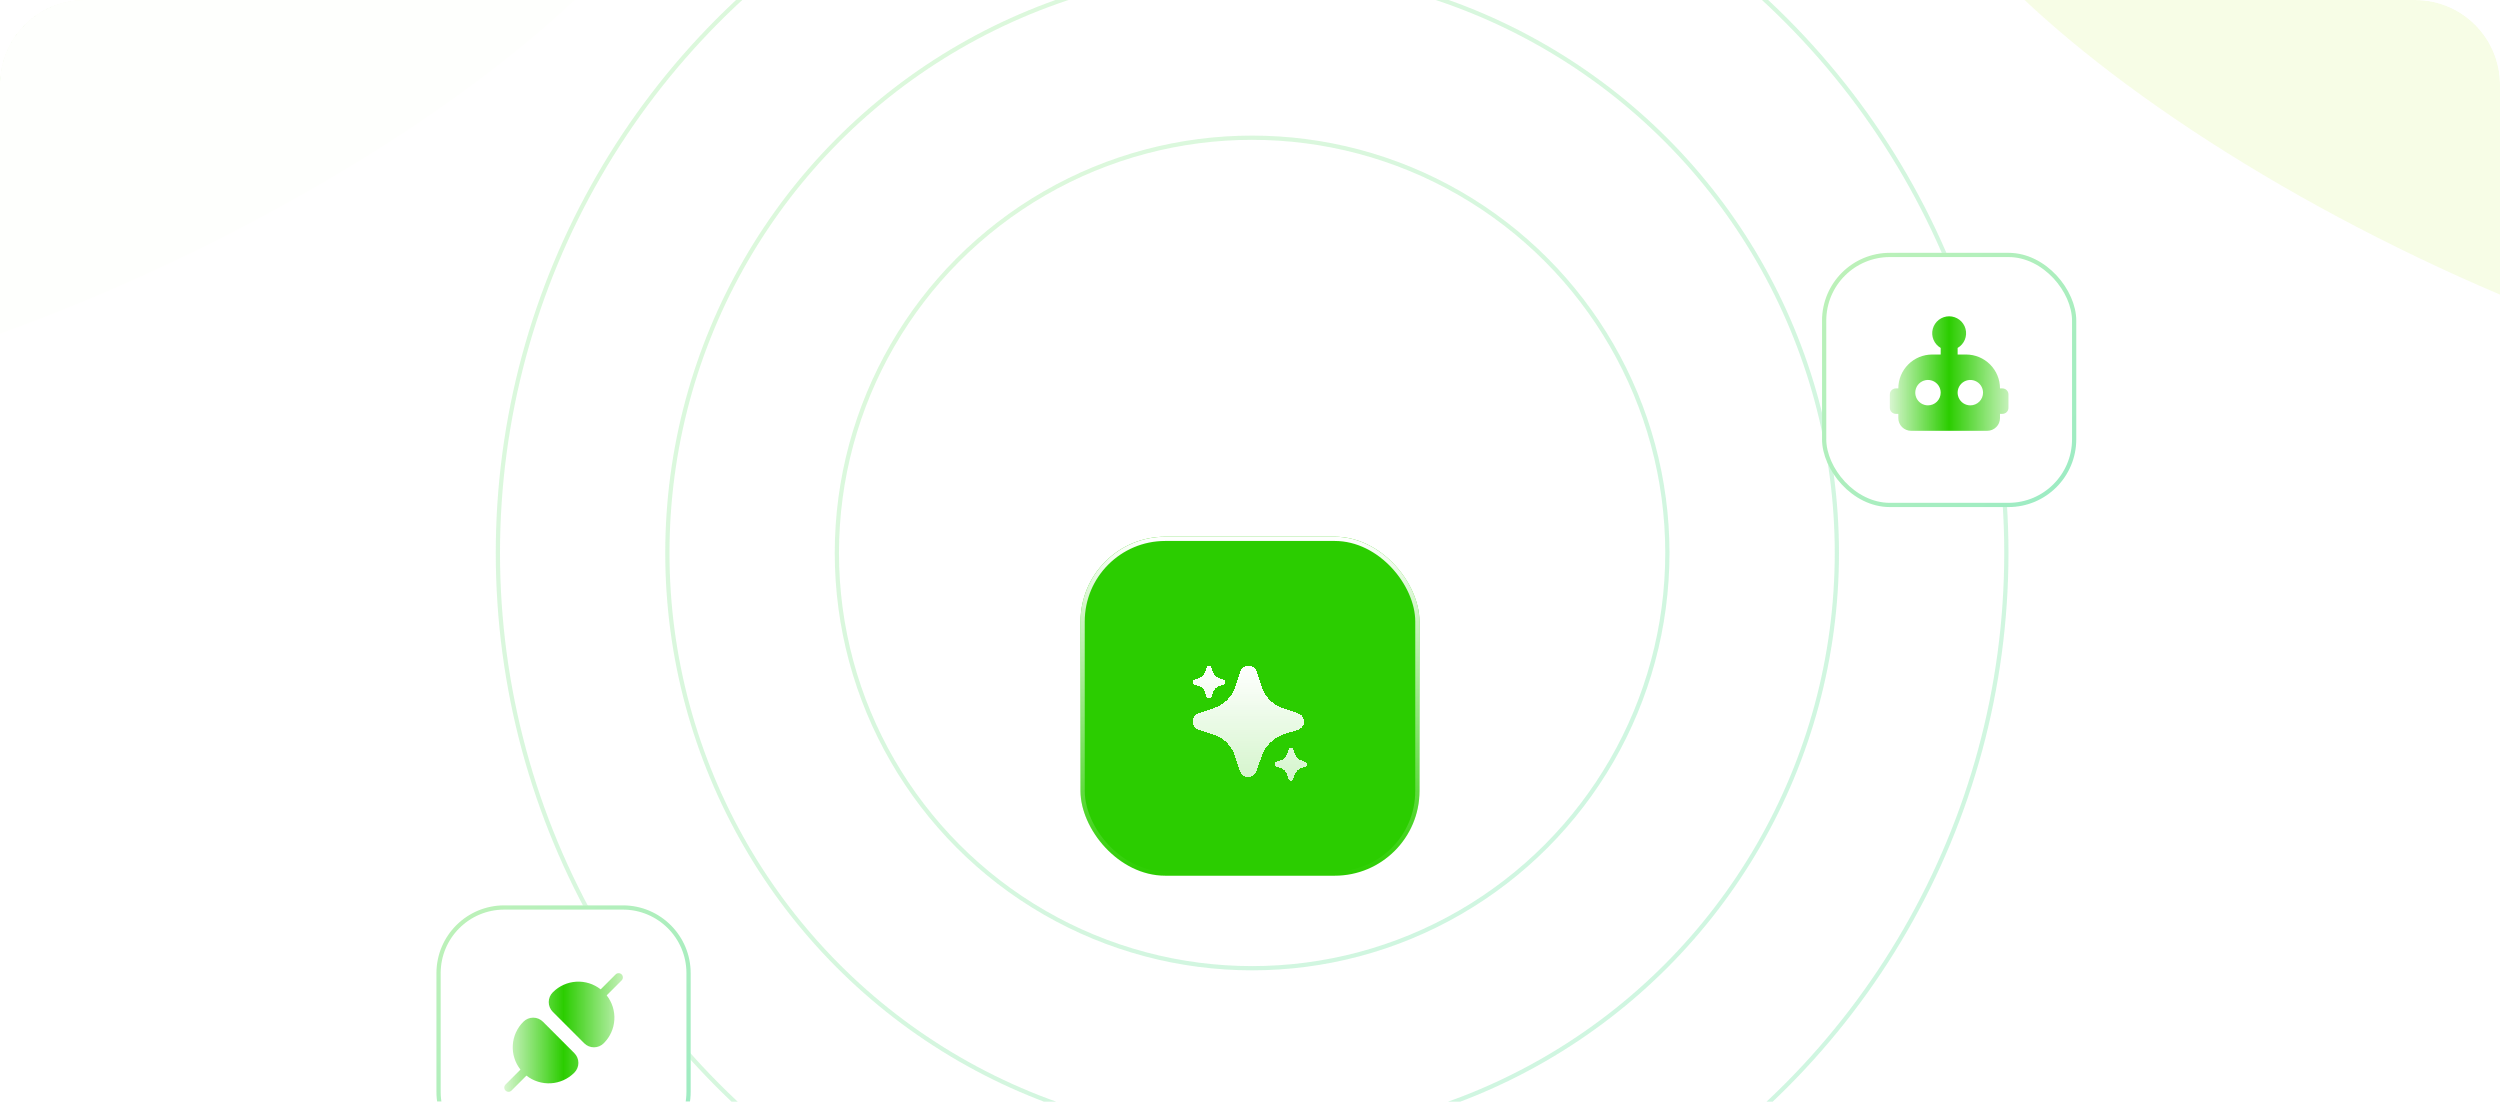 <svg width="590" height="260" viewBox="0 0 590 260" fill="none" xmlns="http://www.w3.org/2000/svg" xmlns:xlink="http://www.w3.org/1999/xlink">
<g clip-path="url(#clip0_127_34057)">
<g filter="url(#filter0_f_127_34057)">
<ellipse cx="20" cy="13" rx="53" ry="159" transform="rotate(64.387 20 13)" fill="#B1EC02" fill-opacity="0.1"/>
</g>
<rect width="597" height="260" fill="url(#pattern0_127_34057)" fill-opacity="0.49"/>
<rect width="597" height="260" fill="url(#paint0_radial_127_34057)" fill-opacity="0.93"/>
<circle cx="295.5" cy="130.5" r="98" stroke="url(#paint1_linear_127_34057)" stroke-opacity="0.2"/>
<circle cx="295.5" cy="130.5" r="138" stroke="url(#paint2_linear_127_34057)" stroke-opacity="0.2"/>
<circle cx="295.5" cy="130.5" r="178" stroke="url(#paint3_linear_127_34057)" stroke-opacity="0.2"/>
<g filter="url(#filter1_f_127_34057)">
<ellipse cx="53" cy="159" rx="53" ry="159" transform="matrix(-0.432 0.902 0.902 0.432 473 -103.526)" fill="#B1EC02" fill-opacity="0.1"/>
</g>
<g filter="url(#filter2_d_127_34057)">
<rect x="255" y="90" width="80" height="80" rx="20" fill="#2BCD00"/>
<rect x="255.5" y="90.5" width="79" height="79" rx="19.5" stroke="url(#paint4_linear_127_34057)"/>
<g filter="url(#filter3_d_127_34057)">
<path d="M304.64 135.825C304.769 135.817 304.897 135.853 305.003 135.928C305.112 135.997 305.194 136.102 305.235 136.224L305.593 137.306C305.703 137.645 305.892 137.954 306.144 138.207C306.395 138.46 306.703 138.651 307.041 138.763L308.104 139.133C308.223 139.17 308.327 139.246 308.399 139.349C308.476 139.449 308.522 139.57 308.529 139.696C308.528 139.823 308.486 139.945 308.412 140.047C308.338 140.149 308.234 140.226 308.114 140.266L307.047 140.618C306.71 140.734 306.407 140.929 306.161 141.188C305.905 141.437 305.711 141.743 305.593 142.081L305.225 143.146C305.183 143.263 305.107 143.366 305.009 143.441C304.904 143.515 304.779 143.555 304.65 143.556C304.524 143.558 304.4 143.518 304.299 143.441C304.195 143.367 304.118 143.261 304.077 143.14L303.72 142.07C303.609 141.734 303.421 141.428 303.172 141.177C302.923 140.926 302.618 140.736 302.283 140.624L301.215 140.272C301.095 140.229 300.99 140.151 300.914 140.049C300.858 139.972 300.82 139.882 300.805 139.787C300.79 139.692 300.798 139.594 300.828 139.503C300.858 139.412 300.909 139.329 300.978 139.262C301.046 139.194 301.129 139.144 301.221 139.115L302.283 138.763C302.622 138.652 302.93 138.463 303.183 138.211C303.435 137.959 303.625 137.651 303.736 137.312L304.089 136.253C304.123 136.135 304.195 136.03 304.293 135.956C304.391 135.875 304.513 135.829 304.64 135.825ZM294.546 116.448C294.986 116.42 295.423 116.542 295.783 116.796C296.154 117.031 296.433 117.386 296.575 117.801L297.793 121.474C298.169 122.627 298.811 123.677 299.667 124.536C300.523 125.396 301.57 126.042 302.722 126.422L306.337 127.678C306.744 127.805 307.097 128.063 307.342 128.412C307.606 128.751 307.761 129.163 307.786 129.592C307.78 130.02 307.641 130.437 307.389 130.783C307.136 131.129 306.781 131.388 306.375 131.525L302.741 132.723C301.596 133.115 300.562 133.778 299.727 134.655C298.856 135.504 298.194 136.543 297.793 137.691L296.537 141.305C296.394 141.703 296.139 142.052 295.803 142.31C295.446 142.56 295.021 142.695 294.585 142.696C294.154 142.705 293.732 142.569 293.387 142.31C293.034 142.056 292.77 141.697 292.633 141.285L291.415 137.651C291.038 136.509 290.4 135.471 289.551 134.618C288.702 133.766 287.665 133.124 286.524 132.742L282.891 131.544C282.482 131.4 282.125 131.137 281.866 130.79C281.673 130.527 281.546 130.221 281.494 129.899C281.443 129.576 281.469 129.246 281.571 128.936C281.674 128.626 281.848 128.344 282.081 128.115C282.314 127.886 282.598 127.717 282.91 127.62L286.524 126.422C287.678 126.046 288.727 125.404 289.587 124.548C290.446 123.692 291.093 122.645 291.473 121.493L292.671 117.898C292.788 117.496 293.033 117.144 293.367 116.893C293.7 116.617 294.114 116.461 294.546 116.448ZM285.311 116.445C285.44 116.437 285.568 116.473 285.674 116.548C285.783 116.617 285.865 116.722 285.907 116.844L286.265 117.925C286.375 118.265 286.564 118.574 286.816 118.827C287.067 119.08 287.375 119.271 287.713 119.383L288.774 119.753C288.894 119.791 288.998 119.866 289.069 119.969C289.147 120.069 289.193 120.19 289.2 120.316C289.198 120.443 289.157 120.565 289.083 120.667C289.009 120.769 288.905 120.845 288.786 120.885L287.718 121.238C287.381 121.354 287.077 121.549 286.832 121.808C286.577 122.057 286.382 122.363 286.265 122.701L285.896 123.766C285.854 123.883 285.779 123.986 285.68 124.062C285.575 124.135 285.45 124.176 285.322 124.176C285.196 124.178 285.071 124.138 284.97 124.062C284.866 123.987 284.788 123.881 284.748 123.76L284.391 122.69C284.28 122.353 284.092 122.047 283.843 121.796C283.594 121.545 283.289 121.357 282.954 121.244L281.887 120.891C281.767 120.848 281.662 120.771 281.586 120.669C281.529 120.592 281.492 120.501 281.477 120.406C281.462 120.311 281.469 120.214 281.499 120.123C281.529 120.032 281.58 119.948 281.649 119.881C281.717 119.814 281.801 119.764 281.893 119.735L282.954 119.383C283.293 119.272 283.601 119.083 283.854 118.831C284.106 118.579 284.297 118.27 284.408 117.931L284.76 116.872C284.794 116.754 284.866 116.65 284.964 116.576C285.062 116.495 285.184 116.449 285.311 116.445Z" fill="url(#paint5_linear_127_34057)" shape-rendering="crispEdges"/>
</g>
</g>
<g filter="url(#filter4_d_127_34057)">
<rect x="430" y="23" width="60" height="60" rx="16" fill="white"/>
<rect x="430.5" y="23.5" width="59" height="59" rx="15.5" stroke="url(#paint6_linear_127_34057)" stroke-opacity="0.4"/>
<path d="M472.586 55H472C472 52.878 471.157 50.843 469.657 49.343C468.157 47.843 466.122 47 464 47H462V45.445C462.763 45.005 463.359 44.325 463.696 43.512C464.032 42.698 464.092 41.796 463.864 40.946C463.636 40.095 463.134 39.344 462.435 38.807C461.736 38.272 460.881 37.981 460 37.981C459.119 37.981 458.264 38.272 457.565 38.807C456.866 39.344 456.364 40.095 456.136 40.946C455.908 41.796 455.968 42.698 456.304 43.512C456.641 44.325 457.237 45.005 458 45.445V47H456C453.878 47 451.843 47.843 450.343 49.343C448.843 50.843 448 52.878 448 55H447.414C447.039 55 446.679 55.149 446.414 55.414C446.149 55.679 446 56.039 446 56.414V59.586C446 59.961 446.149 60.321 446.414 60.586C446.679 60.851 447.039 61 447.414 61H448V62C448 62.796 448.316 63.559 448.879 64.121C449.441 64.684 450.204 65 451 65H469C469.796 65 470.559 64.684 471.121 64.121C471.684 63.559 472 62.796 472 62V61H472.586C472.772 61 472.956 60.964 473.127 60.892C473.299 60.821 473.455 60.717 473.586 60.586C473.717 60.455 473.821 60.299 473.892 60.127C473.963 59.956 474 59.772 474 59.586V56.414C474 56.228 473.963 56.044 473.892 55.873C473.821 55.701 473.717 55.545 473.586 55.414C473.455 55.283 473.299 55.179 473.127 55.108C472.956 55.037 472.772 55 472.586 55ZM455 59C454.407 59 453.827 58.824 453.333 58.495C452.84 58.165 452.455 57.696 452.228 57.148C452.001 56.6 451.942 55.997 452.058 55.415C452.173 54.833 452.459 54.298 452.879 53.879C453.298 53.459 453.833 53.173 454.415 53.058C454.997 52.942 455.6 53.001 456.148 53.228C456.696 53.456 457.165 53.84 457.494 54.333C457.824 54.827 458 55.407 458 56C458 56.796 457.684 57.559 457.121 58.121C456.559 58.684 455.796 59 455 59ZM465 59C464.407 59 463.827 58.824 463.333 58.495C462.84 58.165 462.455 57.696 462.228 57.148C462.001 56.6 461.942 55.997 462.058 55.415C462.173 54.833 462.459 54.298 462.879 53.879C463.298 53.459 463.833 53.173 464.415 53.058C464.997 52.942 465.6 53.001 466.148 53.228C466.696 53.456 467.165 53.84 467.494 54.333C467.824 54.827 468 55.407 468 56C468 56.796 467.684 57.559 467.121 58.121C466.559 58.684 465.796 59 465 59Z" fill="url(#paint7_linear_127_34057)"/>
</g>
<g filter="url(#filter5_d_127_34057)">
<path d="M103 193C103 184.163 110.163 177 119 177H147C155.837 177 163 184.163 163 193V221C163 229.837 155.837 237 147 237H119C110.163 237 103 229.837 103 221V193Z" fill="white"/>
<path d="M119 177.5H147C155.56 177.5 162.5 184.44 162.5 193V221C162.5 229.56 155.56 236.5 147 236.5H119C110.44 236.5 103.5 229.56 103.5 221V193C103.5 184.44 110.44 177.5 119 177.5Z" stroke="url(#paint8_linear_127_34057)" stroke-opacity="0.4"/>
<path d="M130.454 197.526C130.152 197.828 129.913 198.186 129.749 198.581C129.586 198.975 129.502 199.398 129.502 199.825C129.502 200.251 129.586 200.674 129.749 201.069C129.913 201.463 130.152 201.821 130.454 202.123L137.88 209.547C138.49 210.156 139.316 210.499 140.178 210.499C141.04 210.499 141.867 210.156 142.476 209.547L142.512 209.51C143.984 208.039 144.865 206.078 144.987 204.001C145.11 201.923 144.466 199.873 143.178 198.238L146.708 194.708C146.896 194.52 147.001 194.266 147.001 194.001C147.001 193.735 146.895 193.481 146.708 193.294C146.52 193.106 146.266 193.001 146 193.001C145.735 193.001 145.481 193.106 145.293 193.294L141.763 196.824C140.129 195.536 138.078 194.892 136.001 195.015C133.923 195.138 131.963 196.018 130.491 197.49L130.454 197.526ZM135.549 211.877C136.159 212.487 136.501 213.313 136.501 214.175C136.501 215.037 136.159 215.864 135.549 216.473L135.513 216.51C134.042 217.982 132.081 218.863 130.003 218.986C127.925 219.108 125.875 218.465 124.24 217.176L120.711 220.706C120.523 220.894 120.269 220.999 120.004 220.999C119.738 220.999 119.484 220.893 119.297 220.706C119.109 220.518 119.004 220.263 119.004 219.998C119.004 219.733 119.109 219.479 119.297 219.291L122.827 215.761C121.539 214.127 120.895 212.076 121.017 209.999C121.14 207.921 122.021 205.961 123.492 204.489L123.528 204.453C124.138 203.844 124.964 203.501 125.826 203.501C126.688 203.501 127.515 203.844 128.124 204.453L135.549 211.877Z" fill="url(#paint9_linear_127_34057)"/>
</g>
</g>
<defs>
<filter id="filter0_f_127_34057" x="-229.217" y="-174.724" width="498.434" height="375.448" filterUnits="userSpaceOnUse" color-interpolation-filters="sRGB">
<feFlood flood-opacity="0" result="BackgroundImageFix"/>
<feBlend mode="normal" in="SourceGraphic" in2="BackgroundImageFix" result="shape"/>
<feGaussianBlur stdDeviation="52" result="effect1_foregroundBlur_127_34057"/>
</filter>
<filter id="filter1_f_127_34057" x="344.248" y="-174.724" width="498.434" height="375.448" filterUnits="userSpaceOnUse" color-interpolation-filters="sRGB">
<feFlood flood-opacity="0" result="BackgroundImageFix"/>
<feBlend mode="normal" in="SourceGraphic" in2="BackgroundImageFix" result="shape"/>
<feGaussianBlur stdDeviation="52" result="effect1_foregroundBlur_127_34057"/>
</filter>
<filter id="filter2_d_127_34057" x="140.111" y="11.778" width="309.778" height="309.778" filterUnits="userSpaceOnUse" color-interpolation-filters="sRGB">
<feFlood flood-opacity="0" result="BackgroundImageFix"/>
<feColorMatrix in="SourceAlpha" type="matrix" values="0 0 0 0 0 0 0 0 0 0 0 0 0 0 0 0 0 0 127 0" result="hardAlpha"/>
<feOffset dy="36.667"/>
<feGaussianBlur stdDeviation="57.444"/>
<feComposite in2="hardAlpha" operator="out"/>
<feColorMatrix type="matrix" values="0 0 0 0 0.027 0 0 0 0 0.769 0 0 0 0 0.306 0 0 0 1 0"/>
<feBlend mode="normal" in2="BackgroundImageFix" result="effect1_dropShadow_127_34057"/>
<feBlend mode="normal" in="SourceGraphic" in2="effect1_dropShadow_127_34057" result="shape"/>
</filter>
<filter id="filter3_d_127_34057" x="277.469" y="116.444" width="35.06" height="35.112" filterUnits="userSpaceOnUse" color-interpolation-filters="sRGB">
<feFlood flood-opacity="0" result="BackgroundImageFix"/>
<feColorMatrix in="SourceAlpha" type="matrix" values="0 0 0 0 0 0 0 0 0 0 0 0 0 0 0 0 0 0 127 0" result="hardAlpha"/>
<feOffset dy="4"/>
<feGaussianBlur stdDeviation="2"/>
<feComposite in2="hardAlpha" operator="out"/>
<feColorMatrix type="matrix" values="0 0 0 0 0 0 0 0 0 0 0 0 0 0 0 0 0 0 0.08 0"/>
<feBlend mode="normal" in2="BackgroundImageFix" result="effect1_dropShadow_127_34057"/>
<feBlend mode="normal" in="SourceGraphic" in2="effect1_dropShadow_127_34057" result="shape"/>
</filter>
<filter id="filter4_d_127_34057" x="315.111" y="-55.222" width="289.778" height="289.778" filterUnits="userSpaceOnUse" color-interpolation-filters="sRGB">
<feFlood flood-opacity="0" result="BackgroundImageFix"/>
<feColorMatrix in="SourceAlpha" type="matrix" values="0 0 0 0 0 0 0 0 0 0 0 0 0 0 0 0 0 0 127 0" result="hardAlpha"/>
<feOffset dy="36.667"/>
<feGaussianBlur stdDeviation="57.444"/>
<feComposite in2="hardAlpha" operator="out"/>
<feColorMatrix type="matrix" values="0 0 0 0 0.027 0 0 0 0 0.769 0 0 0 0 0.306 0 0 0 0.2 0"/>
<feBlend mode="normal" in2="BackgroundImageFix" result="effect1_dropShadow_127_34057"/>
<feBlend mode="normal" in="SourceGraphic" in2="effect1_dropShadow_127_34057" result="shape"/>
</filter>
<filter id="filter5_d_127_34057" x="-11.889" y="98.778" width="289.778" height="289.778" filterUnits="userSpaceOnUse" color-interpolation-filters="sRGB">
<feFlood flood-opacity="0" result="BackgroundImageFix"/>
<feColorMatrix in="SourceAlpha" type="matrix" values="0 0 0 0 0 0 0 0 0 0 0 0 0 0 0 0 0 0 127 0" result="hardAlpha"/>
<feOffset dy="36.667"/>
<feGaussianBlur stdDeviation="57.444"/>
<feComposite in2="hardAlpha" operator="out"/>
<feColorMatrix type="matrix" values="0 0 0 0 0.027 0 0 0 0 0.769 0 0 0 0 0.306 0 0 0 0.2 0"/>
<feBlend mode="normal" in2="BackgroundImageFix" result="effect1_dropShadow_127_34057"/>
<feBlend mode="normal" in="SourceGraphic" in2="effect1_dropShadow_127_34057" result="shape"/>
</filter>
<radialGradient id="paint0_radial_127_34057" cx="0" cy="0" r="1" gradientUnits="userSpaceOnUse" gradientTransform="translate(298.5 130) rotate(90) scale(130 201.062)">
<stop stop-color="white" stop-opacity="0"/>
<stop offset="1" stop-color="white"/>
</radialGradient>
<linearGradient id="paint1_linear_127_34057" x1="197.283" y1="32.293" x2="393.724" y2="228.704" gradientUnits="userSpaceOnUse">
<stop stop-color="#5EDD4D"/>
<stop offset="1" stop-color="#05CE6C"/>
</linearGradient>
<linearGradient id="paint2_linear_127_34057" x1="157.398" y1="-7.587" x2="433.612" y2="268.584" gradientUnits="userSpaceOnUse">
<stop stop-color="#5EDD4D"/>
<stop offset="1" stop-color="#05CE6C"/>
</linearGradient>
<linearGradient id="paint3_linear_127_34057" x1="117.513" y1="-47.468" x2="473.5" y2="308.464" gradientUnits="userSpaceOnUse">
<stop stop-color="#5EDD4D"/>
<stop offset="1" stop-color="#05CE6C"/>
</linearGradient>
<linearGradient id="paint4_linear_127_34057" x1="295" y1="90" x2="295" y2="170" gradientUnits="userSpaceOnUse">
<stop stop-color="white"/>
<stop offset="1" stop-color="white" stop-opacity="0"/>
</linearGradient>
<linearGradient id="paint5_linear_127_34057" x1="294.999" y1="116.444" x2="294.999" y2="143.556" gradientUnits="userSpaceOnUse">
<stop stop-color="white"/>
<stop offset="1" stop-color="white" stop-opacity="0.8"/>
</linearGradient>
<linearGradient id="paint6_linear_127_34057" x1="430.086" y1="23.089" x2="489.916" y2="82.91" gradientUnits="userSpaceOnUse">
<stop stop-color="#5EDD4D"/>
<stop offset="1" stop-color="#05CE6C"/>
</linearGradient>
<linearGradient id="paint7_linear_127_34057" x1="475.4" y1="37.981" x2="444.6" y2="37.981" gradientUnits="userSpaceOnUse">
<stop stop-color="#2BCD00" stop-opacity="0.2"/>
<stop offset="0.5" stop-color="#2BCD00"/>
<stop offset="1" stop-color="#2BCD00" stop-opacity="0.1"/>
</linearGradient>
<linearGradient id="paint8_linear_127_34057" x1="103.086" y1="177.089" x2="162.916" y2="236.91" gradientUnits="userSpaceOnUse">
<stop stop-color="#5EDD4D"/>
<stop offset="1" stop-color="#05CE6C"/>
</linearGradient>
<linearGradient id="paint9_linear_127_34057" x1="148.401" y1="193.001" x2="117.604" y2="193.001" gradientUnits="userSpaceOnUse">
<stop stop-color="#2BCD00" stop-opacity="0.2"/>
<stop offset="0.5" stop-color="#2BCD00"/>
<stop offset="1" stop-color="#2BCD00" stop-opacity="0.1"/>
</linearGradient>
<clipPath id="clip0_127_34057">
<path d="M0 20C0 8.954 8.954 0 20 0H570C581.046 0 590 8.954 590 20V260H0V20Z" fill="white"/>
</clipPath>
<pattern id="pattern0_127_34057" patternUnits="userSpaceOnUse" viewBox="-20483.5 281 39.68 39.68" width="1.994%" height="4.578%" x="295.106" y="126.606" patternContentUnits="objectBoundingBox">
<path d="M-20458.7 285.95L-20457.3 287.364L-20462.3 292.314L-20457.3 297.263L-20458.7 298.678L-20463.7 293.728L-20468.6 298.678L-20470.1 297.263L-20465.1 292.314L-20470.1 287.364L-20468.6 285.95L-20463.7 290.899L-20458.7 285.95Z" fill="#2BCD00"/>
</pattern></defs>
</svg>
